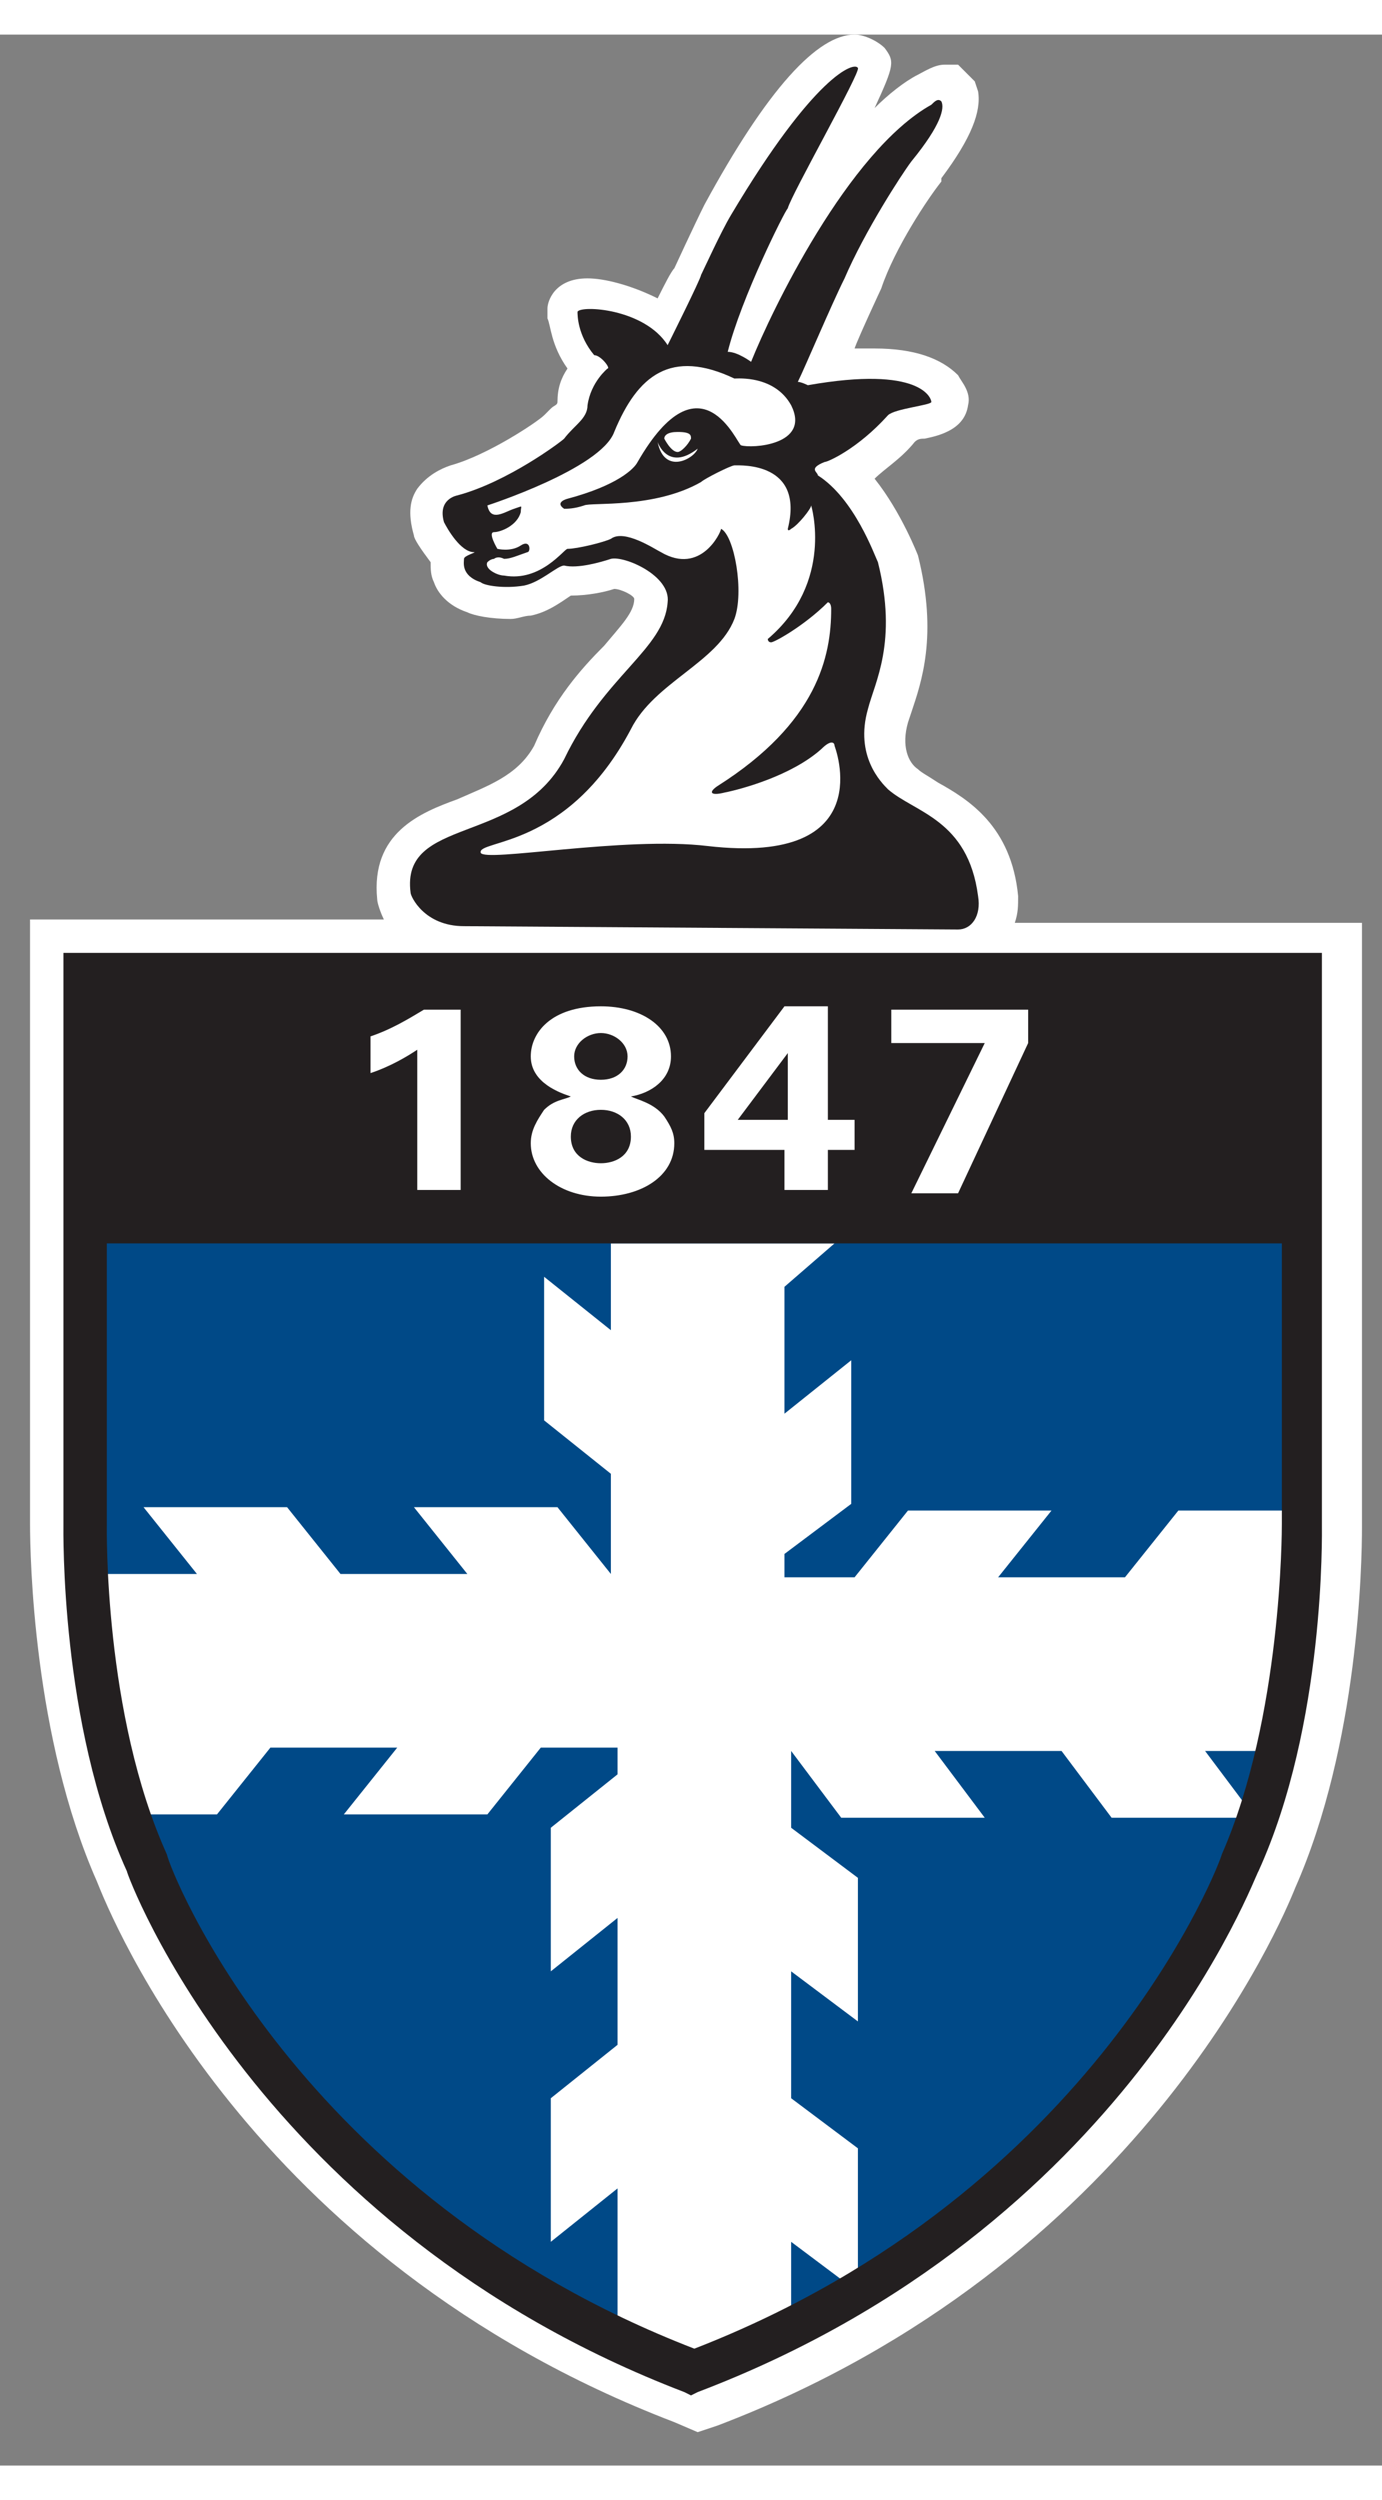 <?xml version="1.0" encoding="utf-8"?>
<!-- Generator: Adobe Illustrator 19.1.0, SVG Export Plug-In . SVG Version: 6.00 Build 0)  -->
<svg version="1.1" id="Layer_1" xmlns="http://www.w3.org/2000/svg" xmlns:xlink="http://www.w3.org/1999/xlink" x="0px" y="0px"
	 viewBox="0 0 41.4 72.8" width="47px" height="85px" style="enable-background:new 0 0 41.4 72.8;" xml:space="preserve">
<rect x="0" y="0" width="41.4" height="72.8" fill="#808080" stroke="none"/>
<style type="text/css">
	.st0{fill:#FFFFFF;}
	.st1{fill:#004987;}
	.st2{fill:#231F20;}
</style>
<path class="st0" d="M20.2,71.5C7.4,66.6,3.3,56.3,2.9,55.3c-1.9-4.3-2-9.7-2-10.7V26.5h10.6c-0.1-0.2-0.2-0.5-0.2-0.6
	c-0.2-2,1.3-2.6,2.4-3c0.9-0.4,1.8-0.7,2.3-1.6c0.6-1.4,1.4-2.3,2.1-3c0.5-0.6,0.9-1,0.9-1.4c0-0.1-0.4-0.3-0.6-0.3
	c-0.3,0.1-0.8,0.2-1.3,0.2c0,0,0,0,0,0c-0.3,0.2-0.7,0.5-1.2,0.6c-0.2,0-0.4,0.1-0.6,0.1c-0.6,0-1.1-0.1-1.3-0.2
	c-0.6-0.2-0.9-0.6-1-0.9c-0.1-0.2-0.1-0.4-0.1-0.6c-0.3-0.4-0.5-0.7-0.5-0.8c-0.2-0.7-0.1-1.1,0.1-1.4c0.3-0.4,0.7-0.6,1-0.7
	c1.1-0.3,2.6-1.3,2.8-1.5l0.2-0.2c0.1-0.1,0.2-0.1,0.2-0.2c0-0.4,0.1-0.7,0.3-1c-0.5-0.7-0.5-1.3-0.6-1.5l0-0.1l0-0.2
	c0-0.2,0.2-0.9,1.2-0.9c0.5,0,1.3,0.2,2.1,0.6c0.2-0.4,0.4-0.8,0.5-0.9c0,0,0.6-1.3,0.9-1.9C23,1.6,24.5,0,25.6,0
	c0.3,0,0.7,0.2,0.9,0.4c0.3,0.4,0.3,0.5-0.3,1.8c0.4-0.4,0.9-0.8,1.3-1c0.2-0.1,0.5-0.3,0.8-0.3h0.4L29,1.2l0.2,0.2l0.1,0.3
	c0.1,0.6-0.2,1.4-1.1,2.6l0,0.1c-0.4,0.5-1.4,2-1.8,3.2c0,0-0.7,1.5-0.8,1.8c0.2,0,0.4,0,0.6,0c1.2,0,2,0.3,2.5,0.8
	c0.1,0.2,0.4,0.5,0.3,0.9c-0.1,0.7-0.8,0.9-1.3,1c-0.1,0-0.2,0-0.3,0.1c-0.4,0.5-0.9,0.8-1.2,1.1c0.8,1,1.3,2.3,1.3,2.3
	c0.6,2.4,0.1,3.8-0.2,4.7l-0.1,0.3c-0.2,0.7,0,1.2,0.3,1.4c0.1,0.1,0.3,0.2,0.6,0.4c0.9,0.5,2.2,1.3,2.4,3.4c0,0.3,0,0.5-0.1,0.8
	h10.4v18.1c0,1.1-0.1,6.5-2,10.8c-0.4,1-4.7,11.3-17.3,16.1l-0.6,0.2L20.2,71.5z"/>
<g>
	<path class="st1" d="M39,44.6c0,0,0.1,5.8-1.9,10.1c0,0-3.7,10.4-16.3,15.3C8.1,65.2,4.4,54.8,4.4,54.8c-2-4.4-1.9-10.1-1.9-10.1
		v-9.1H39L39,44.6z"/>
	<g>
		<path class="st0" d="M38.9,46.2L38.9,46.2c0-0.5,0-0.9,0-1.2l0,0.1V46.2z"/>
		<path class="st0" d="M25,36.2h-6.7v2.6l-2-1.6v4.3l2,1.6v3l-1.6-2h-4.3l1.6,2h-3.8l-1.6-2H4.3l1.6,2H2.6c0.1,1.7,0.4,4.5,1.3,7.2
			h2.6l1.6-2h3.8l-1.6,2h4.3l1.6-2h2.3v0.8l-2,1.6v4.3l2-1.6v3.8l-2,1.6v4.3l2-1.6V69c0.8,0.4,1.6,0.7,2.4,1c1-0.4,1.9-0.8,2.8-1.2
			v-2.7l2,1.5v-4.3l-2-1.5V58l2,1.5v-4.3l-2-1.5v-2.3h0l1.5,2h4.3l-1.5-2h3.8l1.5,2h4.3l-1.5-2h2.2c0.5-2,0.7-3.9,0.7-5.2h0v-1.1
			l0-0.1c0-0.2,0-0.4,0-0.4v-0.4h-3.7l-1.6,2h-3.8l1.6-2h-4.3l-1.6,2h-2.1v-0.7l2-1.5v-4.3l-2,1.6v-3.8L25,36.2z"/>
	</g>
	<g>
		<path class="st2" d="M39.6,44.6V27.5H1.9v17.1c0,0.2-0.1,6,1.9,10.4c0,0.1,3.9,10.7,16.7,15.6l0.2,0.1l0.2-0.1
			C33.8,65.7,37.6,55.1,37.7,55C39.7,50.6,39.6,44.9,39.6,44.6z M38.4,44.6c0,0.2,0,5.8-1.8,9.9c0,0.1-3.7,10.1-15.8,14.8
			C8.9,64.7,5.1,55,5,54.5c-1.9-4.2-1.8-9.8-1.8-9.9v-8.4h35.2V44.6z"/>
	</g>
	<g>
		<path class="st0" d="M11.1,30c0.6-0.2,1.1-0.5,1.6-0.8h1.1v5.4h-1.3v-4.2c-0.3,0.2-0.8,0.5-1.4,0.7V30z"/>
		<path class="st0" d="M15.9,30.6c0-0.7,0.6-1.5,2.1-1.5c1.2,0,2.1,0.6,2.1,1.5c0,0.7-0.6,1.1-1.2,1.2c0.2,0.1,0.7,0.2,1,0.6
			c0.2,0.3,0.3,0.5,0.3,0.8c0,1-1,1.6-2.2,1.6c-1.2,0-2.1-0.7-2.1-1.6c0-0.4,0.2-0.7,0.4-1c0.3-0.3,0.6-0.3,0.8-0.4
			C16.8,31.7,15.9,31.4,15.9,30.6z M18.9,33c0-0.5-0.4-0.8-0.9-0.8c-0.5,0-0.9,0.3-0.9,0.8c0,0.6,0.5,0.8,0.9,0.8
			C18.4,33.8,18.9,33.6,18.9,33z M18.8,30.6c0-0.4-0.4-0.7-0.8-0.7c-0.4,0-0.8,0.3-0.8,0.7c0,0.4,0.3,0.7,0.8,0.7
			C18.5,31.3,18.8,31,18.8,30.6z"/>
		<path class="st0" d="M21.1,33.4v-1.1l2.4-3.2h1.3l0,3.4h0.8v0.9h-0.8v1.2h-1.3v-1.2H21.1z M22.1,32.5h1.5v-1.4c0-0.1,0-0.5,0-0.6
			L22.1,32.5z"/>
		<path class="st0" d="M26.7,29.2h4.1v1l-2.1,4.5h-1.4l2.2-4.5h-2.8V29.2z"/>
	</g>
	<g>
		<path class="st2" d="M28.7,26.8c0.4,0,0.7-0.4,0.6-1c-0.3-2.3-1.9-2.5-2.7-3.2c-0.2-0.2-1-1-0.6-2.4c0.2-0.8,0.9-2,0.3-4.4
			c-0.1-0.2-0.7-1.9-1.8-2.6c0-0.1-0.3-0.2,0.2-0.4c0.1,0,1-0.4,1.9-1.4c0.2-0.2,1.3-0.3,1.3-0.4c0-0.1-0.3-1.1-3.7-0.5
			c0,0-0.2-0.1-0.3-0.1c0.2-0.4,1-2.3,1.4-3.1c0.6-1.4,1.7-3.1,2-3.5c0.9-1.1,1-1.6,0.9-1.8c-0.1-0.1-0.2,0-0.3,0.1
			c-2.5,1.4-4.8,6.2-5.4,7.7c0,0-0.4-0.3-0.7-0.3c0.4-1.6,1.7-4.2,1.8-4.3c0.1-0.4,2.2-4.1,2.1-4.2c-0.1-0.2-1.3,0.2-3.8,4.4
			c-0.3,0.5-0.8,1.6-0.9,1.8c0,0.1-1,2.1-1,2.1c-0.7-1.1-2.6-1.2-2.7-1c0,0.1,0,0.7,0.5,1.3C18,9.6,18.3,10,18.2,10
			c0,0-0.5,0.4-0.6,1.1c0,0.4-0.4,0.6-0.7,1c-0.1,0.1-1.7,1.3-3.2,1.7c0,0-0.6,0.1-0.4,0.8c0.1,0.2,0.5,0.9,0.9,0.9
			c0.1,0-0.3,0.1-0.3,0.2c0,0.1-0.1,0.5,0.5,0.7c0.1,0.1,0.7,0.2,1.3,0.1c0.5-0.1,1-0.6,1.2-0.6c0.4,0.1,1.1-0.1,1.4-0.2
			c0.4-0.1,1.8,0.5,1.7,1.3c-0.1,1.4-1.9,2.2-3.1,4.7c-1.4,2.6-4.9,1.7-4.6,4c0,0.1,0.4,1,1.6,1L28.7,26.8z"/>
		<g>
			<g>
				<path class="st0" d="M21.7,22.7c0.5-0.1,2-0.5,2.9-1.3c0.3-0.3,0.4-0.2,0.4-0.1c0,0,1.4,3.6-3.8,3c-2.5-0.3-6.7,0.5-6.8,0.2
					c-0.1-0.4,2.6-0.1,4.5-3.7c0.7-1.4,2.6-2,3.1-3.3c0.3-0.8,0-2.5-0.4-2.7c0,0.1-0.6,1.4-1.8,0.7c-0.2-0.1-1.1-0.7-1.5-0.4
					c-0.2,0.1-1,0.3-1.3,0.3c-0.1,0-0.8,1-1.9,0.8c-0.2,0-0.6-0.2-0.5-0.4c0.1-0.1,0.2-0.1,0.2-0.1s0.1-0.1,0.3,0
					c0.2,0,0.4-0.1,0.7-0.2c0.1,0,0.1-0.4-0.2-0.2c-0.3,0.2-0.7,0.1-0.7,0.1s-0.3-0.5-0.1-0.5c0.2,0,0.7-0.2,0.8-0.6
					c0-0.2,0.1-0.2-0.2-0.1c-0.3,0.1-0.7,0.4-0.8-0.1c0,0,3.4-1.1,3.8-2.2c0.7-1.7,1.7-2.5,3.6-1.6c0.1,0,1.2-0.1,1.7,0.8
					c0.6,1.2-1.2,1.3-1.5,1.2c-0.1,0-1.2-2.8-3.1,0.5c-0.1,0.2-0.6,0.7-2.1,1.1c0,0-0.4,0.1-0.1,0.3c0.1,0,0.3,0,0.6-0.1
					c0.2-0.1,2.1,0.1,3.5-0.7c0.1-0.1,0.9-0.5,1-0.5c0.2,0,2.1-0.1,1.6,1.9c0,0.1,0.1,0,0.1,0c0.2-0.1,0.6-0.6,0.6-0.7
					c0,0,0.7,2.3-1.3,4c0,0,0,0.1,0.1,0.1c0.1,0,1-0.5,1.7-1.2c0,0,0.1,0,0.1,0.2c0,1.4-0.4,3.4-3.4,5.3
					C21.2,22.7,21.3,22.8,21.7,22.7z"/>
			</g>
			<path class="st0" d="M19.9,12.1c0,0,0.2,0.4,0.4,0.4c0.1,0,0.3-0.2,0.4-0.4c0-0.1,0-0.2-0.4-0.2C20,11.9,19.9,12,19.9,12.1"/>
			<path class="st0" d="M20.9,12.4c-0.9,0.7-1.2-0.2-1.2-0.2C19.9,13.2,20.8,12.7,20.9,12.4"/>
		</g>
	</g>
</g>
</svg>
